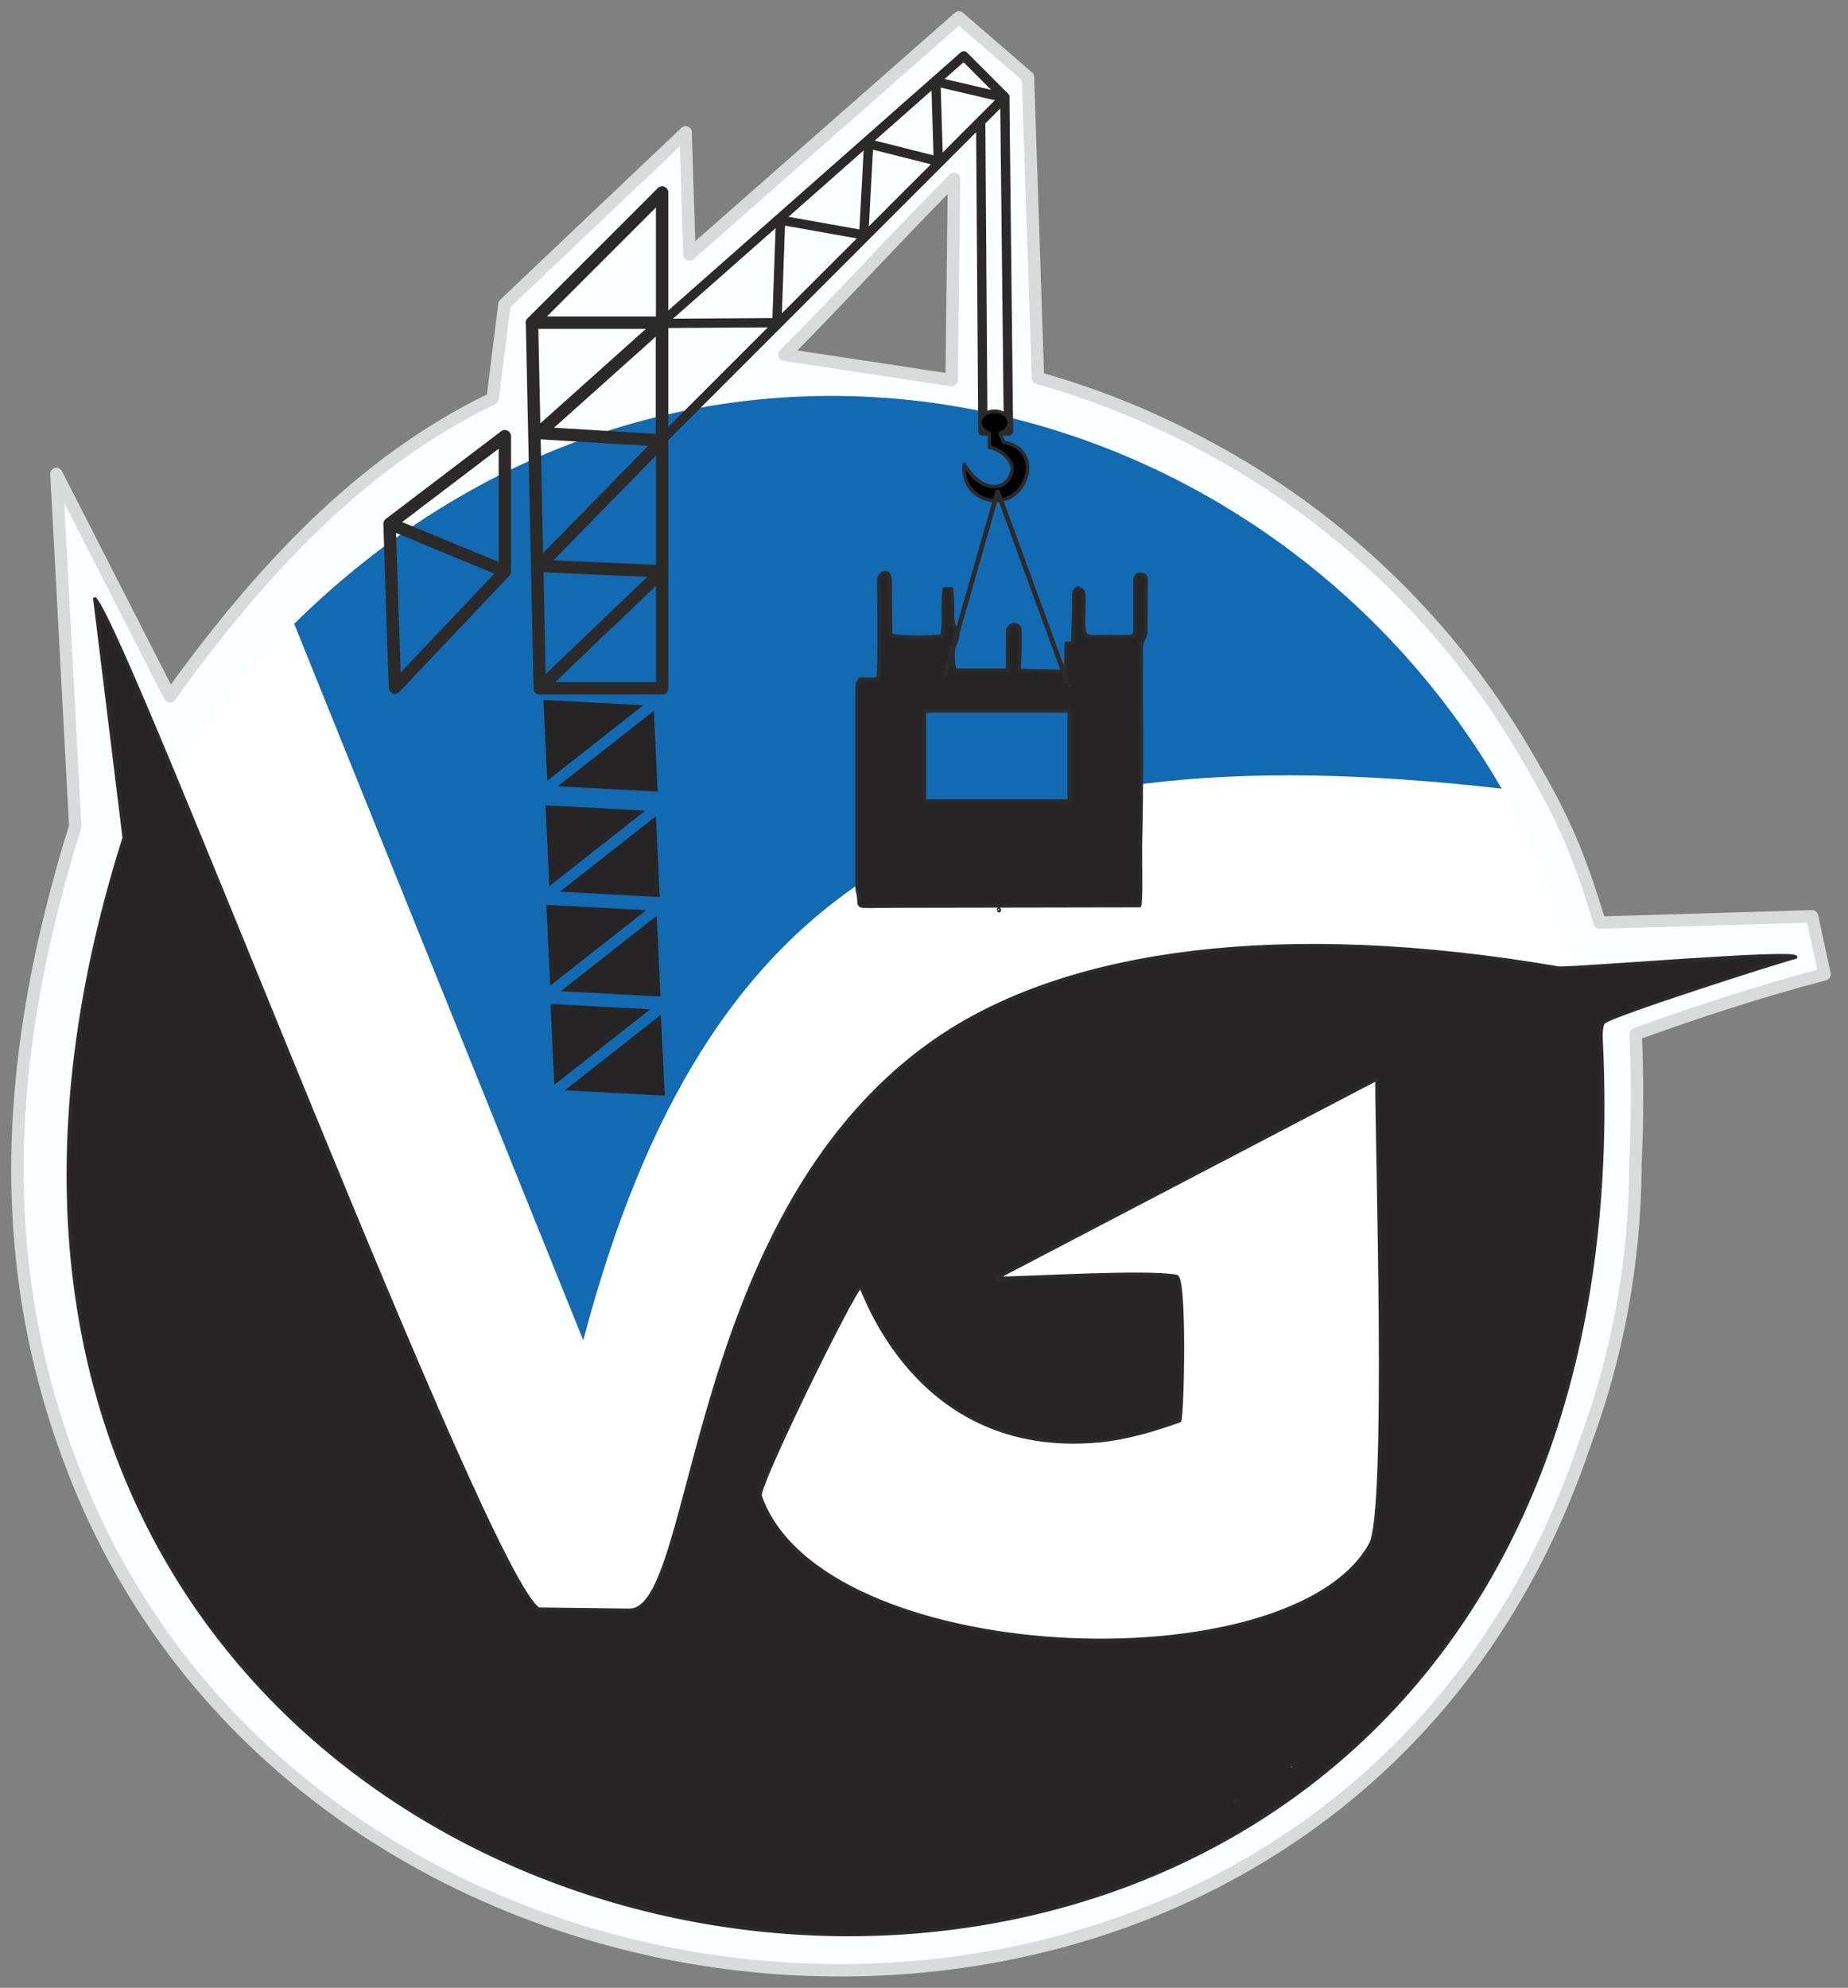 <svg width="106" height="114" viewBox="0 0 106 114" fill="none" xmlns="http://www.w3.org/2000/svg">
<rect x="0" y="0" width="106" height="114" fill="#808080" stroke="none"/>
<g id="Group 12">
<path id="Vector" fill-rule="evenodd" clip-rule="evenodd" d="M54.585 21.797L54.721 10.259C51.738 13.241 47.978 17.357 44.992 20.343L54.585 21.8V21.797ZM58.964 4.423L59.274 13.792L59.537 21.683C62.945 22.635 66.205 23.972 69.272 25.639C77.024 29.794 83.461 36.085 87.794 43.723C89.759 47.111 90.527 48.909 91.76 52.915L103.938 52.553L104.656 55.876C101.076 56.811 97.334 58.033 93.822 59.306C93.925 61.673 93.925 64.36 93.808 66.727C93.794 72.418 92.752 77.87 90.865 82.903C89.525 86.866 87.691 90.669 85.277 94.206C65.533 123.135 17.68 117.59 4.476 84.968C-0.6 72.425 0.353 60.145 4.316 47.381L3.236 27.181L9.747 39.934C14.769 32.964 20.599 26.535 28.258 22.856L28.934 17.45L39.327 7.59L39.547 14.595L55.005 1L58.961 4.423H58.964Z" fill="#FBFFFF"/>
<path id="Vector_2" d="M54.585 21.797L54.721 10.259C51.738 13.241 47.978 17.357 44.992 20.343L54.585 21.8V21.797ZM58.964 4.423L59.274 13.792L59.537 21.683C62.945 22.635 66.205 23.972 69.272 25.639C77.024 29.794 83.461 36.085 87.794 43.723C89.759 47.111 90.527 48.909 91.76 52.915L103.938 52.553L104.656 55.876C101.076 56.811 97.334 58.033 93.822 59.306C93.925 61.673 93.925 64.36 93.808 66.727C93.794 72.418 92.752 77.87 90.865 82.903C89.525 86.866 87.691 90.669 85.277 94.206C65.533 123.135 17.68 117.59 4.476 84.968C-0.6 72.425 0.353 60.145 4.316 47.381L3.236 27.181L9.747 39.934C14.769 32.964 20.599 26.535 28.258 22.856L28.934 17.45L39.327 7.59L39.547 14.595L55.005 1L58.961 4.423H58.964Z" stroke="#D9DADA" stroke-width="0.711" stroke-linecap="round" stroke-linejoin="round"/>
<path id="Vector_3" fill-rule="evenodd" clip-rule="evenodd" d="M47.786 22.881C72.119 22.881 91.842 42.608 91.842 66.937C91.842 91.267 72.115 110.993 47.786 110.993C23.456 110.993 3.73 91.267 3.73 66.937C3.73 42.608 23.456 22.881 47.786 22.881Z" fill="white"/>
<path id="Vector_4" fill-rule="evenodd" clip-rule="evenodd" d="M102.992 54.891C102.747 54.532 91.096 55.524 89.429 55.531C73.402 52.78 61.438 54.586 54.205 59.309C39.245 69.077 40.059 92.4 36.106 92.354L30.892 92.29C27.867 90.435 7.391 36.448 5.443 34.351L7.128 48.045C-16.214 121.763 95.635 137.004 91.835 59.661C91.817 59.27 91.832 58.872 91.96 58.645C92.162 58.286 101.869 55.183 102.992 54.891Z" fill="#262424"/>
<path id="Vector_5" d="M102.992 54.891C102.747 54.532 91.096 55.524 89.429 55.531C73.402 52.78 61.438 54.586 54.205 59.309C39.245 69.077 40.059 92.4 36.106 92.354L30.892 92.29C27.867 90.435 7.391 36.448 5.443 34.351L7.128 48.045C-16.214 121.763 95.635 137.004 91.835 59.661C91.817 59.27 91.832 58.872 91.96 58.645C92.162 58.286 101.869 55.183 102.992 54.891Z" stroke="#2B2A29" stroke-width="0.203" stroke-linecap="round" stroke-linejoin="round"/>
<path id="Vector_6" fill-rule="evenodd" clip-rule="evenodd" d="M57.081 73.321C59.22 73.299 65.75 72.883 67.477 73.207C67.985 73.303 67.825 81.002 67.662 81.478C66.244 81.993 64.57 82.48 63.08 82.622C52.428 83.639 49.485 73.719 49.361 73.779C48.948 73.975 43.41 85.256 43.595 85.793C47.043 95.756 74.109 96.811 78.624 88.555C79.651 86.674 78.972 65.707 78.983 61.872L57.084 73.321H57.081Z" fill="white"/>
<path id="Vector_7" d="M57.081 73.321C59.22 73.299 65.75 72.883 67.477 73.207C67.985 73.303 67.825 81.002 67.662 81.478C66.244 81.993 64.57 82.48 63.08 82.622C52.428 83.639 49.485 73.719 49.361 73.779C48.948 73.975 43.41 85.256 43.595 85.793C47.043 95.756 74.109 96.811 78.624 88.555C79.651 86.674 78.972 65.707 78.983 61.872L57.084 73.321H57.081Z" stroke="#2B2A29" stroke-width="0.203" stroke-linecap="round" stroke-linejoin="round"/>
<path id="Vector_8" fill-rule="evenodd" clip-rule="evenodd" d="M70.815 103.319C70.879 103.383 71.042 103.231 70.889 103.284C70.889 103.284 70.712 103.213 70.815 103.319Z" fill="#E3E0E1"/>
<path id="Vector_9" d="M70.815 103.319C70.879 103.383 71.042 103.231 70.889 103.284C70.889 103.284 70.712 103.213 70.815 103.319Z" stroke="#2B2A29" stroke-width="0.203" stroke-linecap="round" stroke-linejoin="round"/>
<path id="Vector_10" fill-rule="evenodd" clip-rule="evenodd" d="M74.085 101.308C73.975 101.418 74.163 101.347 74.102 101.308C74.102 101.308 74.088 101.308 74.085 101.308Z" fill="#E3E0E1"/>
<path id="Vector_11" d="M74.085 101.308C73.975 101.418 74.163 101.347 74.102 101.308C74.102 101.308 74.088 101.308 74.085 101.308Z" stroke="#2B2A29" stroke-width="0.203" stroke-linecap="round" stroke-linejoin="round"/>
<path id="Vector_12" fill-rule="evenodd" clip-rule="evenodd" d="M25.248 104.264C25.248 104.264 25.265 104.237 25.265 104.247C25.265 104.247 25.241 104.261 25.248 104.264Z" fill="#E3E0E1"/>
<path id="Vector_13" d="M25.248 104.264C25.248 104.264 25.265 104.237 25.265 104.247C25.265 104.247 25.241 104.261 25.248 104.264Z" stroke="#2B2A29" stroke-width="0.203" stroke-linecap="round" stroke-linejoin="round"/>
<path id="Vector_14" fill-rule="evenodd" clip-rule="evenodd" d="M16.874 35.776L33.455 76.868C40.467 50.302 54.994 41.669 86.134 45.23C72.201 21.203 39.102 13.856 16.874 35.776Z" fill="#126AB2"/>
<path id="Vector_15" fill-rule="evenodd" clip-rule="evenodd" d="M31.39 44.776L36.895 40.446L31.173 40.141L31.39 44.776Z" fill="#262424"/>
<path id="Vector_16" fill-rule="evenodd" clip-rule="evenodd" d="M37.503 40.763L31.997 45.092L37.72 45.398L37.503 40.763Z" fill="#262424"/>
<path id="Vector_17" fill-rule="evenodd" clip-rule="evenodd" d="M31.511 50.821L37.013 46.492L31.29 46.187L31.511 50.821Z" fill="#262424"/>
<path id="Vector_18" fill-rule="evenodd" clip-rule="evenodd" d="M37.624 46.809L32.118 51.138L37.841 51.444L37.624 46.809Z" fill="#262424"/>
<path id="Vector_19" fill-rule="evenodd" clip-rule="evenodd" d="M31.557 56.53L37.062 52.201L31.34 51.895L31.557 56.53Z" fill="#262424"/>
<path id="Vector_20" fill-rule="evenodd" clip-rule="evenodd" d="M37.67 52.517L32.164 56.846L37.887 57.151L37.67 52.517Z" fill="#262424"/>
<path id="Vector_21" fill-rule="evenodd" clip-rule="evenodd" d="M31.795 62.213L37.3 57.884L31.578 57.578L31.795 62.213Z" fill="#262424"/>
<path id="Vector_22" fill-rule="evenodd" clip-rule="evenodd" d="M37.908 58.2L32.403 62.529L38.125 62.835L37.908 58.2Z" fill="#262424"/>
<path id="Vector_23" d="M30.515 18.505L37.979 11.041V39.476H30.96L30.515 18.505Z" stroke="#2B2A29" stroke-width="0.711" stroke-linecap="round" stroke-linejoin="round"/>
<path id="Vector_24" d="M30.515 18.505H37.979L30.906 24.835L37.979 25.258L30.928 32.456L37.979 32.765L30.96 39.476" stroke="#2B2A29" stroke-width="0.711" stroke-linecap="round" stroke-linejoin="round"/>
<path id="Vector_25" d="M37.894 18.548L55.282 3.204L57.635 5.561L44.662 18.534L38.31 24.886L37.894 25.309V18.548ZM37.894 18.548L44.562 18.506L44.772 12.623L49.545 13.473L49.826 8.248L53.821 9.254L53.683 4.686L57.518 5.582" stroke="#2B2A29" stroke-width="0.533" stroke-linecap="round" stroke-linejoin="round"/>
<path id="Vector_26" d="M22.344 30.043L28.958 25.017V32.776L22.653 39.433L22.344 30.043Z" stroke="#2B2A29" stroke-width="0.711" stroke-linecap="round" stroke-linejoin="round"/>
<path id="Vector_27" d="M22.44 30.067L28.863 32.722" stroke="#2B2A29" stroke-width="0.711" stroke-linecap="round" stroke-linejoin="round"/>
<path id="Vector_28" d="M56.252 6.968L57.635 5.585L57.845 24.722H56.377L56.252 6.968Z" stroke="#2B2A29" stroke-width="0.533" stroke-linecap="round" stroke-linejoin="round"/>
<path id="Vector_29" fill-rule="evenodd" clip-rule="evenodd" d="M57.049 23.584C57.511 23.584 57.887 23.875 57.887 24.238C57.887 24.515 57.667 24.75 57.354 24.846L57.557 25.358C59.505 25.72 59.128 27.771 58.037 28.45C56.949 29.129 55.147 28.439 55.303 26.623C56.37 28.432 57.852 28.127 58.051 26.982C58.147 26.42 57.393 25.749 56.757 25.656L56.746 24.846C56.434 24.75 56.21 24.515 56.21 24.238C56.21 23.879 56.587 23.584 57.049 23.584Z" fill="black"/>
<path id="Vector_30" d="M57.049 23.584C57.511 23.584 57.887 23.875 57.887 24.238C57.887 24.515 57.667 24.75 57.354 24.846L57.557 25.358C59.505 25.72 59.128 27.771 58.037 28.45C56.949 29.129 55.147 28.439 55.303 26.623C56.37 28.432 57.852 28.127 58.051 26.982C58.147 26.42 57.393 25.749 56.757 25.656L56.746 24.846C56.434 24.75 56.21 24.515 56.21 24.238C56.21 23.879 56.587 23.584 57.049 23.584Z" stroke="#2B2A29" stroke-width="0.203" stroke-linecap="round" stroke-linejoin="round"/>
<path id="Vector_31" fill-rule="evenodd" clip-rule="evenodd" d="M50.413 33.306C50.413 33.675 50.466 38.776 50.363 38.889C50.128 39.007 49.663 38.943 49.336 38.953C49.13 39.227 49.165 39.255 49.165 39.7V50.853C49.165 51.109 49.218 51.17 49.247 51.358C49.357 52.133 48.902 51.962 51.34 51.962L65.362 51.937C65.469 51.625 65.398 49.161 65.412 48.554C65.504 44.761 65.455 41.242 65.462 37.4C65.462 36.519 65.604 36.87 65.714 36.298L65.732 33.462C65.732 33.16 65.771 32.993 65.497 32.95C65.188 32.904 65.11 33.032 65.11 33.298V35.978C65.11 36.632 64.989 36.504 63.748 36.508C61.939 36.508 62.131 36.856 62.174 34.446C62.181 34.027 62.202 33.895 61.833 33.721C61.492 33.917 61.595 34.191 61.595 34.884L61.531 36.892H61.164L61.115 38.516L58.456 38.449C58.463 38.271 58.548 36.238 58.484 36.046C58.378 35.722 57.88 35.719 57.802 36.206L57.795 38.434H54.742C54.681 38.075 54.6 37.286 54.756 36.988C54.866 36.775 55.047 36.366 54.834 36.092C54.493 35.658 54.724 34.781 54.578 33.771L54.169 33.778C54.013 34.713 54.23 36.092 53.992 36.501C53.359 36.54 51.472 36.611 51.084 36.394L51.059 33.298C51.059 32.602 50.406 32.776 50.406 33.298L50.413 33.306Z" fill="#262424"/>
<path id="Vector_32" d="M50.413 33.306C50.413 33.675 50.466 38.776 50.363 38.889C50.128 39.007 49.663 38.943 49.336 38.953C49.13 39.227 49.165 39.255 49.165 39.7V50.853C49.165 51.109 49.218 51.17 49.247 51.358C49.357 52.133 48.902 51.962 51.34 51.962L65.362 51.937C65.469 51.625 65.398 49.161 65.412 48.554C65.504 44.761 65.455 41.242 65.462 37.4C65.462 36.519 65.604 36.87 65.714 36.298L65.732 33.462C65.732 33.16 65.771 32.993 65.497 32.95C65.188 32.904 65.11 33.032 65.11 33.298V35.978C65.11 36.632 64.989 36.504 63.748 36.508C61.939 36.508 62.131 36.856 62.174 34.446C62.181 34.027 62.202 33.895 61.833 33.721C61.492 33.917 61.595 34.191 61.595 34.884L61.531 36.892H61.164L61.115 38.516L58.456 38.449C58.463 38.271 58.548 36.238 58.484 36.046C58.378 35.722 57.88 35.719 57.802 36.206L57.795 38.434H54.742C54.681 38.075 54.6 37.286 54.756 36.988C54.866 36.775 55.047 36.366 54.834 36.092C54.493 35.658 54.724 34.781 54.578 33.771L54.169 33.778C54.013 34.713 54.23 36.092 53.992 36.501C53.359 36.54 51.472 36.611 51.084 36.394L51.059 33.298C51.059 32.602 50.406 32.776 50.406 33.298L50.413 33.306Z" stroke="#2B2A29" stroke-width="0.203" stroke-linecap="round" stroke-linejoin="round"/>
<path id="Vector_33" fill-rule="evenodd" clip-rule="evenodd" d="M57.287 52.18C57.287 52.283 57.354 52.19 57.312 52.18C57.312 52.18 57.287 52.059 57.287 52.18Z" fill="#E3E0E1"/>
<path id="Vector_34" d="M57.287 52.18C57.287 52.283 57.354 52.19 57.312 52.18C57.312 52.18 57.287 52.059 57.287 52.18Z" stroke="#2B2A29" stroke-width="0.203" stroke-linecap="round" stroke-linejoin="round"/>
<path id="Vector_35" d="M61.335 40.767H53.029V45.945H61.335V40.767Z" fill="#126AB2"/>
<path id="Vector_36" d="M61.335 40.767H53.029V45.945H61.335V40.767Z" stroke="#2B2A29" stroke-width="0.203" stroke-linecap="round" stroke-linejoin="round"/>
<path id="Vector_37" d="M54.233 38.648L57.223 28.194L61.3 39.327" stroke="#2B2A29" stroke-width="0.267" stroke-linecap="round" stroke-linejoin="round"/>
</g>
</svg>
